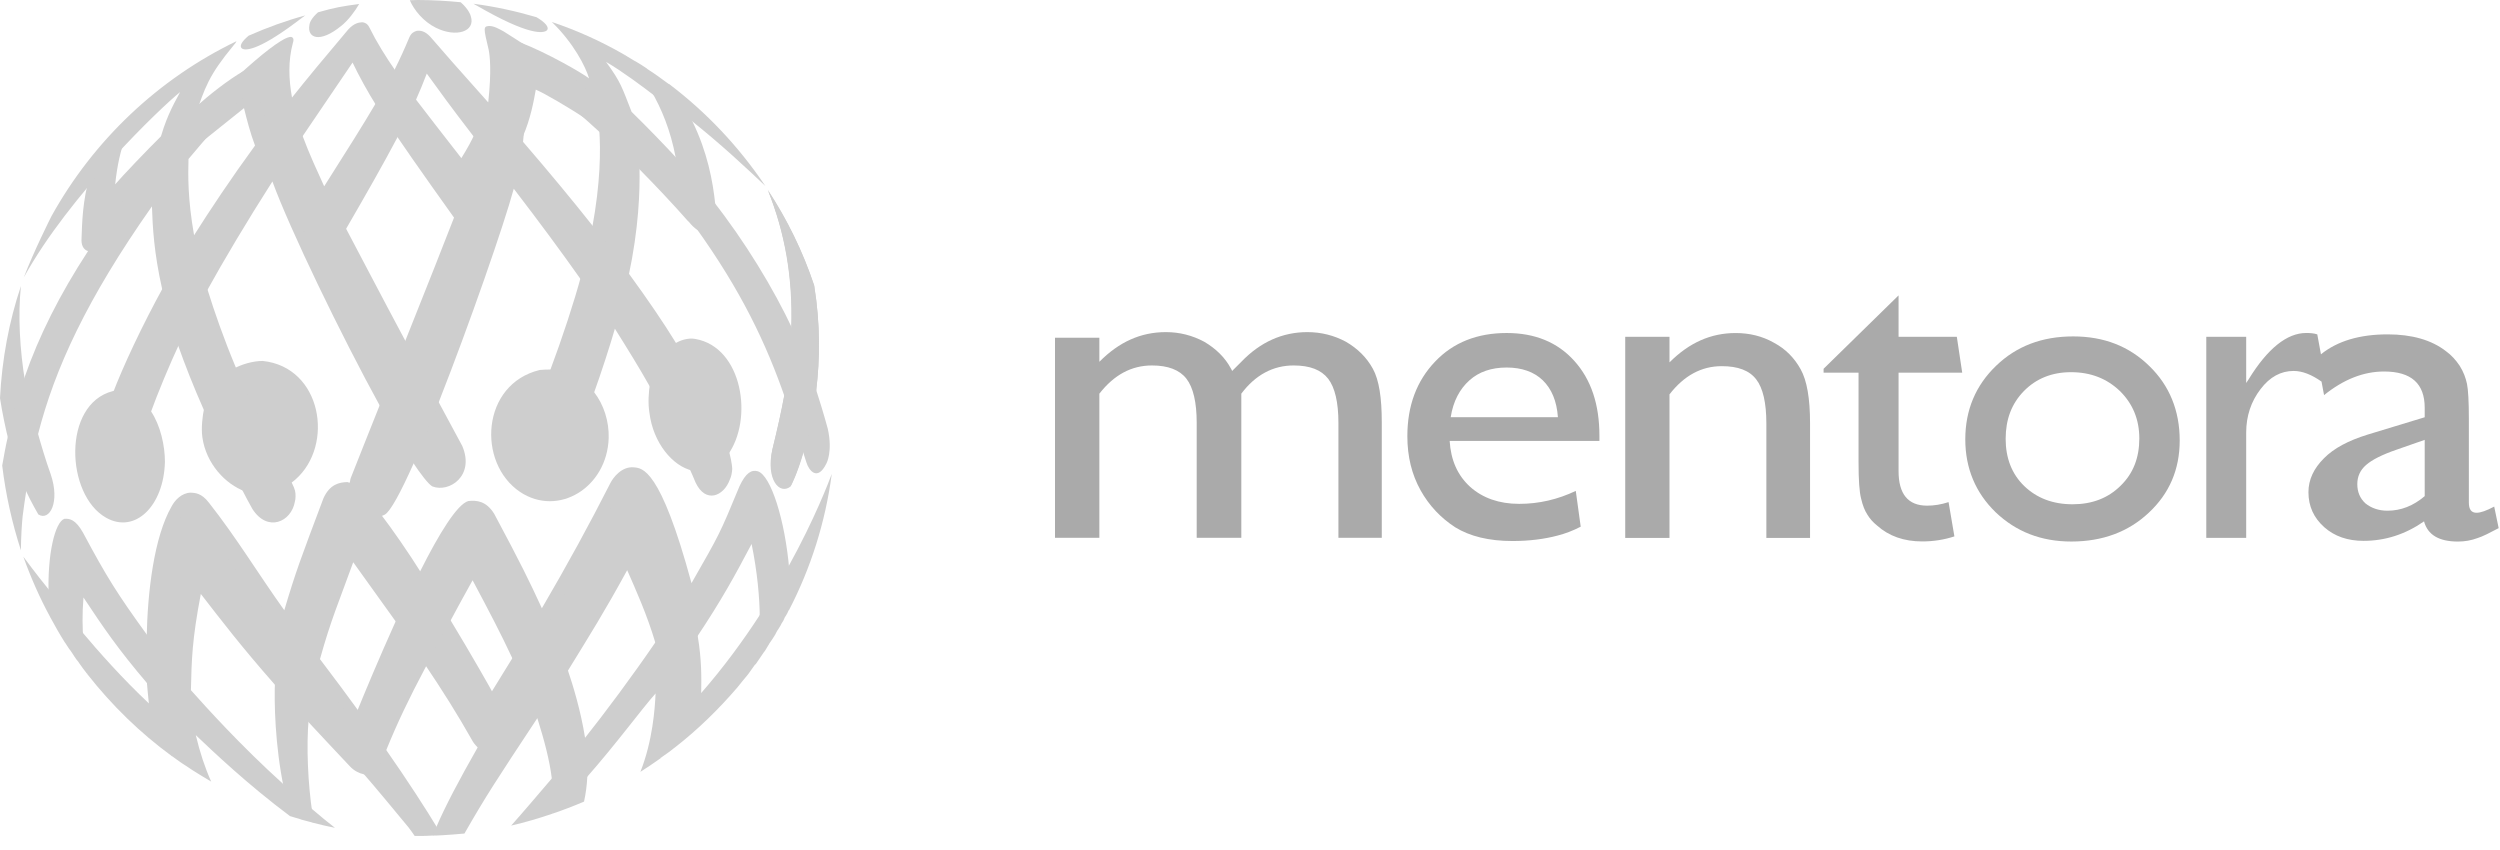 <?xml version="1.0" encoding="UTF-8"?>
<svg width="103px" height="35px" viewBox="0 0 103 35" version="1.1" xmlns="http://www.w3.org/2000/svg" xmlns:xlink="http://www.w3.org/1999/xlink">
    <!-- Generator: sketchtool 63.1 (101010) - https://sketch.com -->
    <title>6A493998-C9FB-476A-9DA1-85A94E28CC10</title>
    <desc>Created with sketchtool.</desc>
    <g id="Page-1" stroke="none" stroke-width="1" fill="none" fill-rule="evenodd">
        <g id="langsis---01" transform="translate(-25, -967)" fill-rule="nonzero">
            <g id="footer" transform="translate(0, 944)">
                <g id="mentora-toronto-logo" transform="translate(25, 23)">
                    <g id="Group-2" fill="#CECECE">
                        <path d="M8.295,4.985 C8.608,4.668 9.486,3.822 10.292,3.099 L10.255,3.039 C9.615,3.403 8.851,4.019 8.35,4.466 C8.29,4.613 8.253,4.751 8.198,4.94 L8.295,4.985 Z" id="Path"></path>
                        <path d="M8.578,17.983 C8.734,19.055 9.521,19.892 10.322,20.183 C9.696,18.996 9.102,17.726 8.66,16.746 C8.578,17.109 8.527,17.611 8.578,17.983" id="Path"></path>
                        <path d="M33.544,11.774 C33.08,10.376 32.44,9.078 31.649,7.868 C32.353,9.617 32.679,11.457 32.61,13.477 C32.587,14.351 32.491,15.266 32.325,16.237 C32.196,16.959 32.026,17.709 31.833,18.482 C31.566,19.706 32.127,20.341 32.587,19.987 C32.597,19.987 32.85,19.481 33.098,18.606 C33.296,17.958 33.507,17.074 33.632,16.058 C33.779,14.825 33.802,13.371 33.544,11.774" id="Path"></path>
                        <path d="M8.048,4.9 C8.365,4.573 9.245,3.72 10.062,2.994 L10.026,2.931 C9.381,3.303 8.61,3.92 8.102,4.373 C8.048,4.519 8.002,4.664 7.948,4.854 L8.048,4.9 Z" id="Path"></path>
                        <path d="M7.177,31.03 C6.85,30.268 6.596,29.098 6.478,28.435 C6.378,28.326 6.061,27.936 6.034,27.918 C6.061,28.308 6.115,28.761 6.133,28.98 C5.054,27.964 4.083,26.875 3.33,25.977 C3.339,26.086 3.402,27.056 3.502,27.546 L3.611,27.791 C4.609,29.061 5.77,30.195 7.086,31.157 L7.177,31.03 Z" id="Path"></path>
                        <path d="M12.72,29.588 C12.194,29.016 11.731,28.462 11.332,28.009 C11.287,28.925 11.332,30.731 11.695,32.473 C11.904,32.69 12.684,33.326 12.866,33.48 C12.693,32.319 12.612,30.776 12.72,29.588 Z M14.553,23.164 C15.252,24.135 15.877,25.015 16.368,25.695 C16.685,24.987 17.039,24.298 17.375,23.636 C16.849,22.792 16.15,21.785 15.669,21.159 C15.043,21.376 14.39,20.724 14.49,19.907 C14.462,19.898 14.344,19.879 14.317,19.861 C13.973,19.87 13.591,19.952 13.328,20.523 C12.394,23.01 12.194,23.517 11.713,25.142 C10.634,23.636 9.754,22.165 8.61,20.714 C8.302,20.306 8.02,20.306 7.857,20.297 C7.485,20.306 7.204,20.605 7.068,20.868 C6.342,22.13 6.078,24.398 6.043,26.275 C6.115,26.366 6.278,26.638 6.36,26.739 C6.551,23.373 6.941,21.44 7.666,21.322 C8.13,21.313 8.32,21.712 8.42,21.839 C10.271,24.688 12.258,27.092 14.58,29.851 C14.58,29.851 14.716,29.596 14.816,29.352 C14.354,28.717 13.764,27.918 13.183,27.156 C13.637,25.523 13.963,24.797 14.553,23.164 L14.553,23.164 Z M1.533,17.756 C1.325,18.537 1.161,19.371 1.034,20.151 C1.316,20.76 1.579,21.186 1.579,21.195 C2.041,21.485 2.486,20.696 2.087,19.534 C1.887,18.981 1.678,18.273 1.533,17.756 L1.533,17.756 Z M6.179,17.076 C6.505,16.177 6.977,15.043 7.404,14.127 C7.095,13.247 6.905,12.485 6.741,11.804 C5.834,13.456 5.081,15.071 4.636,16.232 C5.326,16.177 5.834,16.541 6.179,17.076 L6.179,17.076 Z M31.221,19.417 C30.966,19.344 30.73,19.471 30.467,20.033 C29.633,22.048 29.66,21.975 28.49,24.026 C27.201,19.262 26.457,19.289 26.112,19.254 C25.613,19.208 25.26,19.68 25.15,19.898 C24.252,21.658 23.454,23.127 22.247,25.196 C22.329,25.369 22.483,25.659 22.583,25.858 C23.454,24.243 24.407,22.638 25.305,20.868 C25.531,20.415 25.786,20.297 25.931,20.279 C26.475,20.224 26.584,20.642 26.666,20.768 C27.927,23.227 28.462,24.987 28.68,26.294 C29.741,24.706 30.277,23.717 30.966,22.411 C31.202,23.563 31.302,24.652 31.302,25.487 C31.746,24.788 32.155,24.098 32.518,23.473 C32.345,21.422 31.756,19.58 31.221,19.417 L31.221,19.417 Z M29.451,9.028 C29.46,9.2 29.397,9.454 29.143,9.491 C29.007,9.499 28.816,9.445 28.644,9.345 C30.54,11.977 31.574,14.172 32.345,16.395 C32.527,15.415 32.645,14.499 32.681,13.619 C31.874,11.886 30.676,9.926 29.369,8.266 C29.397,8.493 29.424,8.828 29.451,9.028 L29.451,9.028 Z M34.105,17.666 C33.96,17.13 33.742,16.413 33.57,15.887 C33.452,16.931 33.253,17.838 33.053,18.5 C33.089,18.627 33.18,18.926 33.225,19.054 C33.325,19.38 33.679,19.852 34.051,19.09 C34.051,19.09 34.315,18.609 34.105,17.666 L34.105,17.666 Z M27.319,31.039 C27.763,29.515 27.473,27.718 27.038,26.412 C26.039,27.872 24.951,29.334 24.035,30.486 C24.107,31.012 24.152,31.547 24.116,32.091 C25.422,30.613 26.439,29.206 27.01,28.571 C26.983,29.179 26.893,30.513 26.384,31.801 C26.648,31.629 26.928,31.448 27.192,31.257 L27.319,31.039 Z M21.158,27.038 C20.895,27.455 20.569,28 20.269,28.481 C20.26,28.453 19.462,27.038 18.5,25.449 C18.128,26.167 17.783,26.811 17.493,27.355 C18.237,28.462 18.817,29.378 19.48,30.549 C19.525,30.631 19.662,30.785 19.752,30.867 C20.242,29.987 20.832,28.925 21.504,27.773 C21.394,27.546 21.249,27.238 21.158,27.038 L21.158,27.038 Z M17.938,34.378 C17.964,34.296 18.001,34.224 18.037,34.142 C17.556,33.344 16.803,32.173 15.851,30.812 C15.769,31.012 15.696,31.194 15.597,31.411 C15.551,31.574 15.361,31.811 15.043,31.811 C14.998,31.811 14.916,31.774 14.889,31.774 C15.515,32.491 16.222,33.353 16.831,34.088 C16.921,34.215 17.012,34.324 17.085,34.441 L17.203,34.441 C17.42,34.441 17.629,34.441 17.828,34.424 L17.938,34.378 Z M22.882,33.289 C22.928,32.908 22.864,32.373 22.828,31.964 C22.183,32.718 21.53,33.489 21.059,34.015 C21.639,33.879 22.201,33.716 22.755,33.525 L22.882,33.289 Z M22.529,1.253 C22.646,1.135 22.474,0.926 22.102,0.708 C21.267,0.463 20.405,0.272 19.507,0.155 L20.006,0.436 C22.047,1.57 22.456,1.316 22.529,1.253 Z M26.348,6.886 C25.777,6.324 25.205,5.798 24.688,5.326 C24.751,6.17 24.742,7.54 24.397,9.39 C24.951,10.089 25.441,10.77 25.895,11.387 C26.321,9.39 26.366,7.893 26.348,6.886 L26.348,6.886 Z M26.756,17.003 C26.91,18.255 27.718,19.208 28.526,19.39 C28.036,18.183 27.419,16.939 26.784,15.788 C26.72,16.141 26.693,16.631 26.756,17.003 Z M27.555,3.548 C27.936,4.038 28.163,4.428 28.408,4.909 C29.732,5.961 30.749,6.923 31.538,7.667 C31.529,7.658 31.52,7.64 31.511,7.631 C30.431,6.034 29.107,4.627 27.573,3.466 L27.555,3.548 Z M28.644,13.964 C28.354,13.909 28.008,14.018 27.782,14.172 C29.215,16.468 29.778,17.983 29.977,18.754 C31.057,17.275 30.594,14.3 28.644,13.964 Z M24.443,16.268 C24.788,15.307 25.132,14.245 25.359,13.456 C24.942,12.82 24.479,12.112 23.944,11.359 C23.653,12.439 23.182,13.882 22.646,15.315 C23.408,15.352 24.035,15.724 24.443,16.268 Z M11.949,19.924 C12.003,19.898 12.121,19.798 12.167,19.761 C13.791,18.337 13.256,15.125 10.824,14.871 C10.407,14.871 9.944,15.016 9.626,15.189 C10.253,16.813 11.831,19.661 11.949,19.924 L11.949,19.924 Z M14.526,2.577 C14.78,3.112 15.143,3.774 15.524,4.383 C15.851,3.838 16.095,3.384 16.322,2.958 C15.887,2.332 15.515,1.733 15.215,1.125 C15.134,0.962 15.016,0.926 14.925,0.916 C14.762,0.926 14.589,0.962 14.354,1.207 C13.328,2.422 12.693,3.185 11.958,4.11 C12.049,4.646 12.231,5.199 12.403,5.707 C13.066,4.736 13.881,3.53 14.526,2.577 L14.526,2.577 Z M16.976,18.999 C17.329,19.534 17.665,19.97 17.82,20.043 C18.509,20.306 19.57,19.606 19.045,18.373 C18.699,17.738 18.318,17.03 18.019,16.468 C17.647,17.393 17.302,18.273 16.976,18.999 L16.976,18.999 Z M18.763,9.046 C19.58,6.978 19.697,6.551 19.87,5.943 C19.779,5.825 19.634,5.634 19.552,5.526 C19.444,5.762 19.28,6.079 19.008,6.515 C18.219,5.508 17.556,4.646 17.075,4.02 C16.849,4.519 16.604,5.036 16.322,5.571 C16.994,6.569 18.745,9.028 18.763,9.046 L18.763,9.046 Z M14.054,1.071 C14.326,0.862 14.635,0.454 14.798,0.164 C14.072,0.263 13.8,0.308 13.101,0.508 C12.848,0.735 12.757,0.916 12.748,1.035 C12.648,1.561 13.165,1.797 14.054,1.071 L14.054,1.071 Z" id="Shape"></path>
                        <path d="M21.422,1.824 C21.476,1.87 21.549,1.906 21.576,1.924 C24.724,3.993 26.856,5.989 27.99,7.05 C27.963,6.923 27.945,6.705 27.927,6.569 C27.365,5.961 26.666,5.235 26.022,4.609 C25.623,3.593 25.586,3.394 24.969,2.55 C25.641,2.94 26.502,3.584 27.065,4.02 C27.047,3.993 26.902,3.72 26.884,3.684 C26.566,3.14 26.266,2.786 25.895,2.396 L25.685,2.232 C24.752,1.697 23.771,1.253 22.737,0.907 C23.635,1.778 24.125,2.741 24.27,3.23 C23.98,3.004 22.529,2.169 21.44,1.751 L21.422,1.824 Z" id="Path"></path>
                        <path d="M24.143,4.827 C23.118,3.938 22.066,3.058 21.421,2.55 C21.639,3.63 21.594,4.609 21.494,5.598 L21.548,5.608 C21.857,4.9 21.993,4.156 22.075,3.693 C22.474,3.866 23.408,4.419 24.107,4.873 L24.143,4.827 Z" id="Path"></path>
                        <path d="M8.32,5.843 C9.118,5.208 9.726,4.719 10.053,4.455 C10.162,4.9 10.316,5.498 10.507,5.997 C9.545,7.313 8.647,8.656 7.939,9.781 C8.066,10.435 8.247,11.178 8.492,12.04 C9.227,10.707 10.153,9.155 11.223,7.476 C11.94,9.437 14.036,13.782 15.696,16.804 C16.041,15.924 16.712,14.218 16.74,14.118 C15.624,12.031 14.762,10.37 14.199,9.309 C14.127,9.5 14.036,9.645 13.945,9.818 C13.682,10.271 13.501,10.298 13.274,10.262 C12.856,10.208 12.711,9.735 12.675,9.636 C12.666,9.618 10.987,5.707 10.661,3.203 C10.37,3.494 10.053,3.848 9.826,4.092 C9.272,4.682 8.747,5.281 8.292,5.816 L8.32,5.843 Z" id="Path"></path>
                        <path d="M6.732,5.516 C5.952,6.288 5.053,7.24 4.745,7.595 C4.836,6.751 4.972,6.197 5.171,5.653 C4.627,6.179 4.146,6.714 3.711,7.186 C3.393,8.302 3.384,9.155 3.357,9.899 C3.357,10.171 3.493,10.352 3.729,10.362 C4.527,9.155 5.417,7.948 6.487,6.641 C6.578,6.197 6.678,5.725 6.732,5.516" id="Path"></path>
                        <path d="M0.862,11.786 C0.372,13.247 0.081,14.799 0,16.404 C0.091,16.994 0.236,17.692 0.363,18.183 C0.544,17.348 0.753,16.541 1.034,15.733 C0.816,14.408 0.735,12.993 0.862,11.786" id="Path"></path>
                        <path d="M2.141,25.377 C2.123,25.051 2.087,24.47 2.087,24.388 C1.787,24.016 1.488,23.645 0.962,22.937 C1.27,23.799 1.642,24.643 2.078,25.441 L2.141,25.377 Z" id="Path"></path>
                        <path d="M8.338,18.019 C8.492,19.108 9.291,19.952 10.089,20.242 C9.463,19.044 8.865,17.765 8.42,16.777 C8.338,17.139 8.284,17.647 8.338,18.019" id="Path"></path>
                        <path d="M33.543,11.75 C33.071,10.344 32.427,9.028 31.629,7.812 C32.337,9.573 32.663,11.433 32.599,13.474 C32.572,14.354 32.481,15.279 32.318,16.259 C32.182,16.985 32.01,17.747 31.819,18.527 C31.547,19.761 32.119,20.405 32.572,20.043 C32.581,20.043 32.844,19.534 33.099,18.655 C33.298,17.992 33.507,17.103 33.625,16.078 C33.779,14.835 33.806,13.365 33.543,11.75" id="Path"></path>
                        <path d="M32.481,23.345 C32.146,23.98 31.746,24.652 31.302,25.341 C30.613,26.403 29.814,27.492 28.889,28.553 C28.898,27.946 28.916,27.21 28.744,26.194 C28.516,24.897 27.981,23.137 26.712,20.678 C26.638,20.56 26.439,20.124 25.903,20.179 C25.749,20.197 25.486,20.315 25.268,20.768 C24.37,22.547 23.49,24.016 22.592,25.641 C22.501,25.432 22.419,25.251 22.329,25.069 C21.82,23.962 21.458,23.218 20.36,21.167 C20.033,20.642 19.643,20.605 19.298,20.642 C18.835,20.768 18.082,22.003 17.321,23.517 C16.967,24.189 16.622,24.914 16.295,25.614 C15.615,27.12 15.016,28.562 14.735,29.252 C14.635,29.488 14.58,29.642 14.562,29.651 C12.249,26.883 10.325,24.543 8.483,21.703 C8.393,21.577 8.102,21.186 7.648,21.213 C6.923,21.322 6.451,23.091 6.27,26.449 C6.188,26.348 6.115,26.249 6.052,26.149 C4.836,24.47 4.4,23.781 3.421,21.947 C3.112,21.394 2.858,21.358 2.65,21.376 C2.268,21.513 1.941,22.828 2.005,24.571 C2.023,24.851 2.041,25.141 2.077,25.441 C2.268,25.795 2.458,26.131 2.676,26.475 L2.686,26.485 C2.749,26.575 2.794,26.657 2.858,26.748 C2.858,26.757 2.867,26.757 2.876,26.765 C2.93,26.847 2.994,26.929 3.048,27.02 C3.048,27.029 3.058,27.038 3.058,27.038 C3.112,27.12 3.175,27.21 3.239,27.282 L3.248,27.301 C3.357,27.465 3.493,27.637 3.611,27.79 C3.529,27.374 3.484,26.929 3.439,26.449 C3.393,25.886 3.384,25.269 3.439,24.616 C4.264,25.858 4.836,26.711 6.088,28.181 C6.178,28.272 6.26,28.371 6.342,28.481 C6.514,29.47 6.751,30.359 7.086,31.158 L7.095,31.158 C7.204,31.239 7.313,31.321 7.431,31.402 C7.449,31.411 7.467,31.42 7.485,31.438 C7.621,31.529 7.776,31.62 7.912,31.72 C8.166,31.883 8.438,32.046 8.701,32.201 C8.447,31.638 8.238,31.003 8.066,30.287 C8.792,30.976 10.189,32.309 11.949,33.625 C11.967,33.634 11.995,33.634 12.013,33.643 C12.113,33.679 12.203,33.698 12.294,33.725 C12.339,33.743 12.385,33.752 12.421,33.77 C12.53,33.797 12.648,33.834 12.765,33.861 C12.802,33.87 12.848,33.879 12.884,33.897 C12.902,33.897 12.911,33.906 12.929,33.906 C13.219,33.979 13.51,34.052 13.8,34.106 C13.501,33.87 13.183,33.616 12.848,33.326 C12.666,33.172 12.485,33.017 12.285,32.845 C12.077,32.664 11.876,32.482 11.677,32.309 C9.871,30.676 8.483,29.125 7.866,28.435 C7.894,27.183 7.912,26.358 8.274,24.47 C9.146,25.595 9.935,26.63 11.323,28.208 C11.731,28.662 12.185,29.179 12.693,29.733 C13.201,30.287 13.782,30.894 14.417,31.574 C14.58,31.747 14.78,31.856 14.989,31.901 C15.007,31.901 15.025,31.91 15.043,31.91 C15.369,31.937 15.596,31.683 15.669,31.529 C15.751,31.302 15.833,31.112 15.914,30.903 C16.377,29.769 16.821,28.835 17.566,27.428 C17.856,26.883 18.174,26.276 18.573,25.549 C18.835,25.061 19.135,24.506 19.471,23.907 C20.206,25.287 20.614,26.068 21.104,27.111 C21.204,27.319 21.294,27.528 21.394,27.764 C20.741,28.916 20.16,29.923 19.68,30.794 C18.899,32.165 18.346,33.216 17.982,34.061 C17.928,34.178 17.874,34.314 17.828,34.424 C17.938,34.424 18.055,34.424 18.174,34.414 L18.191,34.414 C18.509,34.396 18.827,34.369 19.135,34.342 C20.006,32.818 20.442,32.155 22.138,29.588 C22.429,30.513 22.647,31.339 22.737,32.091 C22.801,32.6 22.819,33.08 22.755,33.525 C23.19,33.38 23.635,33.208 24.062,33.026 C24.135,32.7 24.18,32.346 24.197,32.001 C24.216,31.466 24.18,30.921 24.107,30.413 C23.925,29.261 23.599,28.217 23.4,27.628 C24.297,26.167 24.906,25.205 25.84,23.491 C26.185,24.28 26.656,25.314 27.002,26.485 C27.383,27.79 27.609,29.27 27.319,30.758 C27.328,30.749 27.319,30.767 27.319,30.758 C27.301,30.903 27.246,31.066 27.192,31.256 C27.219,31.23 27.237,31.221 27.264,31.194 C27.373,31.12 27.473,31.048 27.573,30.976 C27.618,30.949 27.645,30.912 27.691,30.885 C27.727,30.849 27.764,30.83 27.809,30.794 C28.752,30.059 29.606,29.224 30.376,28.327 C30.522,28.145 30.667,27.964 30.821,27.782 C30.921,27.637 31.011,27.51 31.112,27.374 L31.129,27.374 C31.247,27.201 31.375,27.02 31.493,26.839 L31.502,26.839 C31.556,26.748 31.61,26.666 31.656,26.584 C31.674,26.567 31.683,26.539 31.692,26.521 C31.738,26.457 31.783,26.385 31.828,26.321 C31.837,26.303 31.856,26.276 31.874,26.249 C31.919,26.185 31.955,26.122 31.983,26.058 C32.001,26.031 32.01,26.004 32.028,25.977 C32.082,25.913 32.11,25.84 32.155,25.777 C32.173,25.75 32.182,25.731 32.191,25.704 C32.255,25.614 32.3,25.532 32.336,25.432 C32.345,25.423 32.363,25.387 32.373,25.377 C32.418,25.305 32.454,25.242 32.481,25.169 C32.481,25.16 32.491,25.141 32.509,25.133 C33.398,23.418 34.006,21.521 34.269,19.525 C34.16,19.816 33.58,21.358 32.481,23.345" id="Path"></path>
                        <path d="M6.224,16.949 C5.879,16.413 5.371,16.06 4.69,16.105 C4.672,16.105 4.664,16.105 4.646,16.114 C2.558,16.649 2.704,20.397 4.373,21.331 C5.561,22.003 6.751,20.85 6.795,19.027 C6.795,18.364 6.614,17.538 6.224,16.949" id="Path"></path>
                        <path d="M24.479,16.159 C24.062,15.633 23.454,15.261 22.692,15.225 C22.547,15.225 22.392,15.225 22.238,15.243 C19.825,15.824 19.643,19.072 21.43,20.27 C23,21.313 25.014,20.088 25.078,18.047 C25.096,17.357 24.878,16.677 24.479,16.159" id="Path"></path>
                        <path d="M9.998,2.014 C10.098,2.06 10.552,2.142 12.149,0.953 C12.312,0.826 12.457,0.726 12.575,0.635 C11.777,0.853 11.005,1.135 10.243,1.47 C9.953,1.715 9.826,1.924 9.998,2.014" id="Path"></path>
                        <path d="M17.956,1.143 C18.799,1.561 19.598,1.298 19.398,0.672 C19.38,0.59 19.289,0.372 18.999,0.109 C18.99,0.1 18.981,0.1 18.972,0.091 C18.4,0.036 17.801,-1.04737755e-14 17.203,-1.04737755e-14 C17.093,-1.04737755e-14 16.985,0.01 16.885,0.01 C17.057,0.418 17.447,0.889 17.956,1.143" id="Path"></path>
                        <path d="M30.05,18.645 C29.841,17.883 29.297,16.431 27.854,14.136 C27.337,13.292 26.693,12.349 25.913,11.278 C25.468,10.661 24.969,9.999 24.415,9.3 C23.581,8.247 22.628,7.096 21.549,5.843 C21.666,4.663 21.739,3.947 21.549,2.777 C22.32,3.394 23.436,4.273 24.688,5.426 C25.223,5.898 25.777,6.415 26.348,6.977 C27.001,7.64 27.682,8.357 28.362,9.128 C28.362,9.128 28.362,9.119 28.372,9.128 C28.498,9.291 28.616,9.391 28.716,9.463 C28.879,9.554 29.025,9.572 29.161,9.563 C29.415,9.527 29.551,9.354 29.542,9.037 C29.523,8.837 29.505,8.638 29.469,8.42 C29.369,7.458 29.143,6.261 28.526,4.999 C28.28,4.491 27.963,3.992 27.573,3.475 C27.564,3.466 27.555,3.457 27.546,3.457 C27.255,3.239 26.965,3.031 26.666,2.84 C26.666,2.831 26.648,2.822 26.638,2.813 C26.484,2.713 26.339,2.613 26.176,2.522 L26.167,2.522 C26.003,2.423 25.849,2.332 25.685,2.232 C26.085,2.64 26.475,3.139 26.82,3.729 C27.255,4.473 27.627,5.371 27.836,6.479 C27.863,6.605 27.891,6.741 27.918,6.878 C26.784,5.807 24.76,3.91 21.621,1.851 C21.331,1.66 21.04,1.479 20.741,1.289 C20.551,1.189 20.342,1.061 20.133,1.071 C19.915,1.098 19.915,1.143 20.133,2.05 C20.178,2.278 20.26,2.876 20.115,4.219 C18.672,2.604 18.454,2.35 17.729,1.515 C17.502,1.271 17.321,1.252 17.166,1.271 C17.057,1.307 16.949,1.352 16.867,1.534 C16.667,2.014 16.476,2.432 16.25,2.885 C16.032,3.303 15.778,3.738 15.46,4.292 C14.98,5.108 14.326,6.151 13.356,7.676 C13.084,7.077 12.747,6.36 12.466,5.598 C12.276,5.09 12.121,4.564 12.031,4.019 C11.895,3.275 11.867,2.504 12.067,1.77 C12.149,1.534 12.004,1.506 11.931,1.525 C11.187,1.679 8.556,4.301 8.029,4.827 C8.438,3.602 8.611,3.094 9.608,1.888 C9.699,1.778 9.726,1.742 9.744,1.697 C6.523,3.248 3.856,5.78 2.123,8.901 C2.059,9.028 1.397,10.343 0.98,11.432 C2.858,8.021 6.659,4.401 7.421,3.793 C7.068,4.437 6.795,4.981 6.569,5.852 C6.515,6.079 6.46,6.324 6.415,6.605 C5.335,7.903 4.418,9.146 3.629,10.343 C2.468,12.122 1.606,13.828 1.007,15.56 C0.735,16.377 0.499,17.194 0.317,18.019 C0.227,18.401 0.163,18.791 0.091,19.181 C0.236,20.387 0.499,21.549 0.862,22.674 C0.862,22.139 0.907,21.494 0.934,21.259 C0.98,20.914 1.025,20.578 1.08,20.233 C1.206,19.462 1.352,18.691 1.561,17.911 C2.259,15.18 3.575,12.322 6.26,8.502 C6.288,9.345 6.342,10.407 6.678,11.895 C6.841,12.594 7.049,13.355 7.34,14.236 C7.622,15.035 7.966,15.914 8.401,16.894 C8.819,17.883 9.345,18.972 9.98,20.188 C10.107,20.442 10.253,20.705 10.398,20.968 C11.024,21.947 12.004,21.503 12.149,20.668 C12.167,20.614 12.176,20.524 12.176,20.46 C12.176,20.279 12.176,20.197 12.013,19.87 C11.904,19.616 11.686,19.208 11.296,18.464 C10.67,17.248 10.153,16.141 9.717,15.143 C9.209,13.927 8.837,12.857 8.547,11.922 C8.293,11.069 8.12,10.334 7.994,9.681 C7.73,8.184 7.748,7.195 7.766,6.551 C8.492,5.689 9.046,5.045 9.853,4.174 C10.08,3.929 10.334,3.675 10.615,3.384 C10.77,5.135 12.221,8.837 12.584,9.681 C12.63,9.772 12.82,10.298 13.256,10.343 C13.482,10.38 13.709,10.37 13.981,9.908 C14.081,9.754 14.172,9.59 14.254,9.436 C15.079,8.012 15.778,6.787 16.368,5.671 C16.658,5.126 16.912,4.609 17.139,4.11 C17.303,3.738 17.447,3.394 17.583,3.031 C18.156,3.82 18.491,4.292 19.516,5.626 C19.598,5.734 19.688,5.843 19.77,5.961 C19.598,6.578 19.525,6.86 18.717,8.937 C18.291,10.035 17.665,11.623 16.704,14.027 C16.377,14.835 16.032,15.724 15.633,16.722 C15.27,17.62 14.88,18.618 14.453,19.689 C14.426,19.761 14.426,19.825 14.408,19.897 C14.217,20.968 15.134,21.485 15.751,21.249 C15.778,21.241 15.814,21.222 15.851,21.204 C16.077,21.086 16.513,20.279 17.039,19.1 C17.357,18.365 17.711,17.502 18.073,16.577 C19.362,13.301 20.769,9.246 21.167,7.776 C22.247,9.182 23.136,10.389 23.898,11.469 C24.443,12.231 24.914,12.911 25.341,13.555 C25.877,14.408 26.348,15.17 26.766,15.914 C27.401,17.058 27.918,18.147 28.426,19.344 C28.507,19.516 28.58,19.698 28.653,19.87 C29.07,20.768 29.823,20.442 30.068,19.761 C30.132,19.634 30.159,19.462 30.168,19.326 C30.168,19.326 30.168,19.108 30.05,18.645" id="Path"></path>
                    </g>
                    <g id="Group" transform="translate(43.333, 11.887)" fill="#AAAAAA">
                        <path d="M0.133,10.27 L1.961,10.27 L1.961,4.332 C2.566,3.558 3.279,3.17 4.129,3.17 C4.791,3.17 5.268,3.354 5.546,3.714 C5.83,4.077 5.971,4.696 5.971,5.532 L5.971,10.27 L7.809,10.27 L7.809,4.332 C8.39,3.558 9.118,3.17 9.963,3.17 C10.643,3.17 11.101,3.354 11.385,3.714 C11.668,4.077 11.81,4.696 11.81,5.532 L11.81,10.27 L13.596,10.27 L13.596,5.513 C13.596,4.507 13.487,3.77 13.227,3.302 C12.972,2.839 12.599,2.471 12.117,2.192 C11.631,1.932 11.101,1.796 10.53,1.796 C9.515,1.796 8.598,2.197 7.809,3.019 L7.431,3.397 C7.412,3.364 7.408,3.331 7.384,3.302 C7.138,2.839 6.756,2.471 6.279,2.192 C5.792,1.932 5.268,1.796 4.701,1.796 C3.671,1.796 2.774,2.197 1.961,3.019 L1.961,2.027 L0.133,2.027 L0.133,10.27 Z" id="Path"></path>
                        <path d="M25.45,1.99 L25.45,3.043 C26.262,2.231 27.155,1.834 28.175,1.834 C28.742,1.834 29.272,1.961 29.748,2.231 C30.245,2.495 30.599,2.868 30.854,3.327 C31.114,3.794 31.241,4.531 31.241,5.542 L31.241,10.276 L29.441,10.276 L29.441,5.556 C29.441,4.711 29.3,4.101 29.026,3.747 C28.742,3.374 28.27,3.199 27.604,3.199 C26.763,3.199 26.05,3.587 25.45,4.361 L25.45,10.276 L23.626,10.276 L23.626,1.99 L25.45,1.99 Z" id="Path"></path>
                        <path d="M41.992,3.447 C41.203,3.447 40.556,3.712 40.055,4.221 C39.545,4.741 39.3,5.393 39.3,6.196 C39.3,6.98 39.55,7.642 40.07,8.142 C40.584,8.634 41.241,8.889 42.058,8.889 C42.866,8.889 43.523,8.634 44.037,8.124 C44.557,7.618 44.807,6.971 44.807,6.177 C44.807,5.393 44.534,4.741 44.005,4.221 C43.471,3.712 42.809,3.447 41.992,3.447 M42.082,1.973 C43.343,1.973 44.387,2.375 45.223,3.197 C46.05,3.999 46.471,5.034 46.471,6.262 C46.471,7.458 46.041,8.449 45.2,9.234 C44.359,10.027 43.287,10.424 42.006,10.424 C40.759,10.424 39.725,10.018 38.884,9.215 C38.067,8.421 37.637,7.415 37.637,6.215 C37.637,5.001 38.067,3.99 38.907,3.182 C39.744,2.375 40.797,1.973 42.082,1.973" id="Shape"></path>
                        <path d="M36.064,8.946 C35.275,8.946 34.888,8.464 34.888,7.524 L34.888,3.466 L37.51,3.466 L37.288,1.988 L34.888,1.988 L34.888,0.283 L31.799,3.306 L31.799,3.466 L33.239,3.466 L33.239,7.146 C33.239,7.893 33.273,8.393 33.348,8.667 C33.41,8.937 33.495,9.154 33.608,9.324 C33.703,9.48 33.835,9.631 33.995,9.759 C34.486,10.203 35.115,10.42 35.861,10.42 C36.329,10.42 36.773,10.349 37.188,10.212 L36.948,8.8 C36.645,8.899 36.352,8.946 36.064,8.946" id="Path"></path>
                        <path d="M56.565,8.554 C56.093,8.956 55.583,9.154 55.03,9.154 C54.666,9.154 54.364,9.045 54.123,8.852 C53.896,8.644 53.788,8.379 53.788,8.058 C53.788,7.746 53.906,7.482 54.151,7.269 C54.392,7.057 54.813,6.844 55.403,6.641 L56.565,6.235 L56.565,8.554 Z M59.428,8.984 C59.111,9.154 58.866,9.239 58.7,9.239 C58.483,9.239 58.384,9.097 58.384,8.819 L58.384,5.347 C58.384,4.657 58.356,4.175 58.308,3.934 C58.256,3.689 58.167,3.438 58.006,3.183 C57.845,2.942 57.657,2.739 57.449,2.588 C56.853,2.12 56.036,1.889 55.04,1.889 C53.892,1.889 52.975,2.158 52.29,2.71 L52.139,1.889 C51.997,1.841 51.832,1.832 51.681,1.832 C50.892,1.832 50.089,2.47 49.305,3.75 L49.21,3.892 L49.21,1.988 L47.566,1.988 L47.566,10.273 L49.21,10.273 L49.21,5.937 C49.21,5.257 49.409,4.657 49.801,4.146 C50.183,3.641 50.641,3.396 51.166,3.396 C51.52,3.396 51.907,3.547 52.314,3.835 L52.418,4.392 C53.221,3.745 54.043,3.419 54.893,3.419 C56.013,3.419 56.565,3.92 56.565,4.912 L56.565,5.304 L54.203,6.022 C53.429,6.263 52.828,6.575 52.413,6.995 C51.997,7.411 51.775,7.869 51.775,8.393 C51.775,8.975 51.997,9.451 52.427,9.834 C52.852,10.212 53.395,10.396 54.043,10.396 C54.926,10.396 55.757,10.136 56.537,9.593 C56.688,10.146 57.146,10.425 57.935,10.425 C58.214,10.425 58.483,10.378 58.738,10.283 C58.965,10.212 59.244,10.066 59.612,9.872 L59.428,8.984 Z" id="Shape"></path>
                        <path d="M17.211,3.78 C17.603,3.43 18.113,3.255 18.741,3.255 C19.36,3.255 19.865,3.43 20.229,3.78 C20.597,4.139 20.805,4.639 20.853,5.301 L16.436,5.301 C16.54,4.639 16.809,4.139 17.211,3.78 M19.256,8.872 C18.429,8.872 17.754,8.631 17.239,8.173 C16.719,7.7 16.441,7.072 16.393,6.279 L22.563,6.279 L22.563,6.066 C22.563,4.777 22.222,3.751 21.528,2.981 C20.834,2.211 19.903,1.833 18.741,1.833 C17.536,1.833 16.54,2.221 15.789,3.015 C15.033,3.808 14.65,4.828 14.65,6.085 C14.65,6.926 14.834,7.663 15.193,8.31 C15.548,8.948 16.03,9.453 16.62,9.836 C17.225,10.209 18.009,10.403 18.982,10.403 C19.676,10.403 20.3,10.322 20.834,10.18 C21.15,10.1 21.476,9.977 21.792,9.812 L21.589,8.338 C20.853,8.688 20.078,8.872 19.256,8.872" id="Shape"></path>
                    </g>
                </g>
            </g>
        </g>
    </g>
</svg>